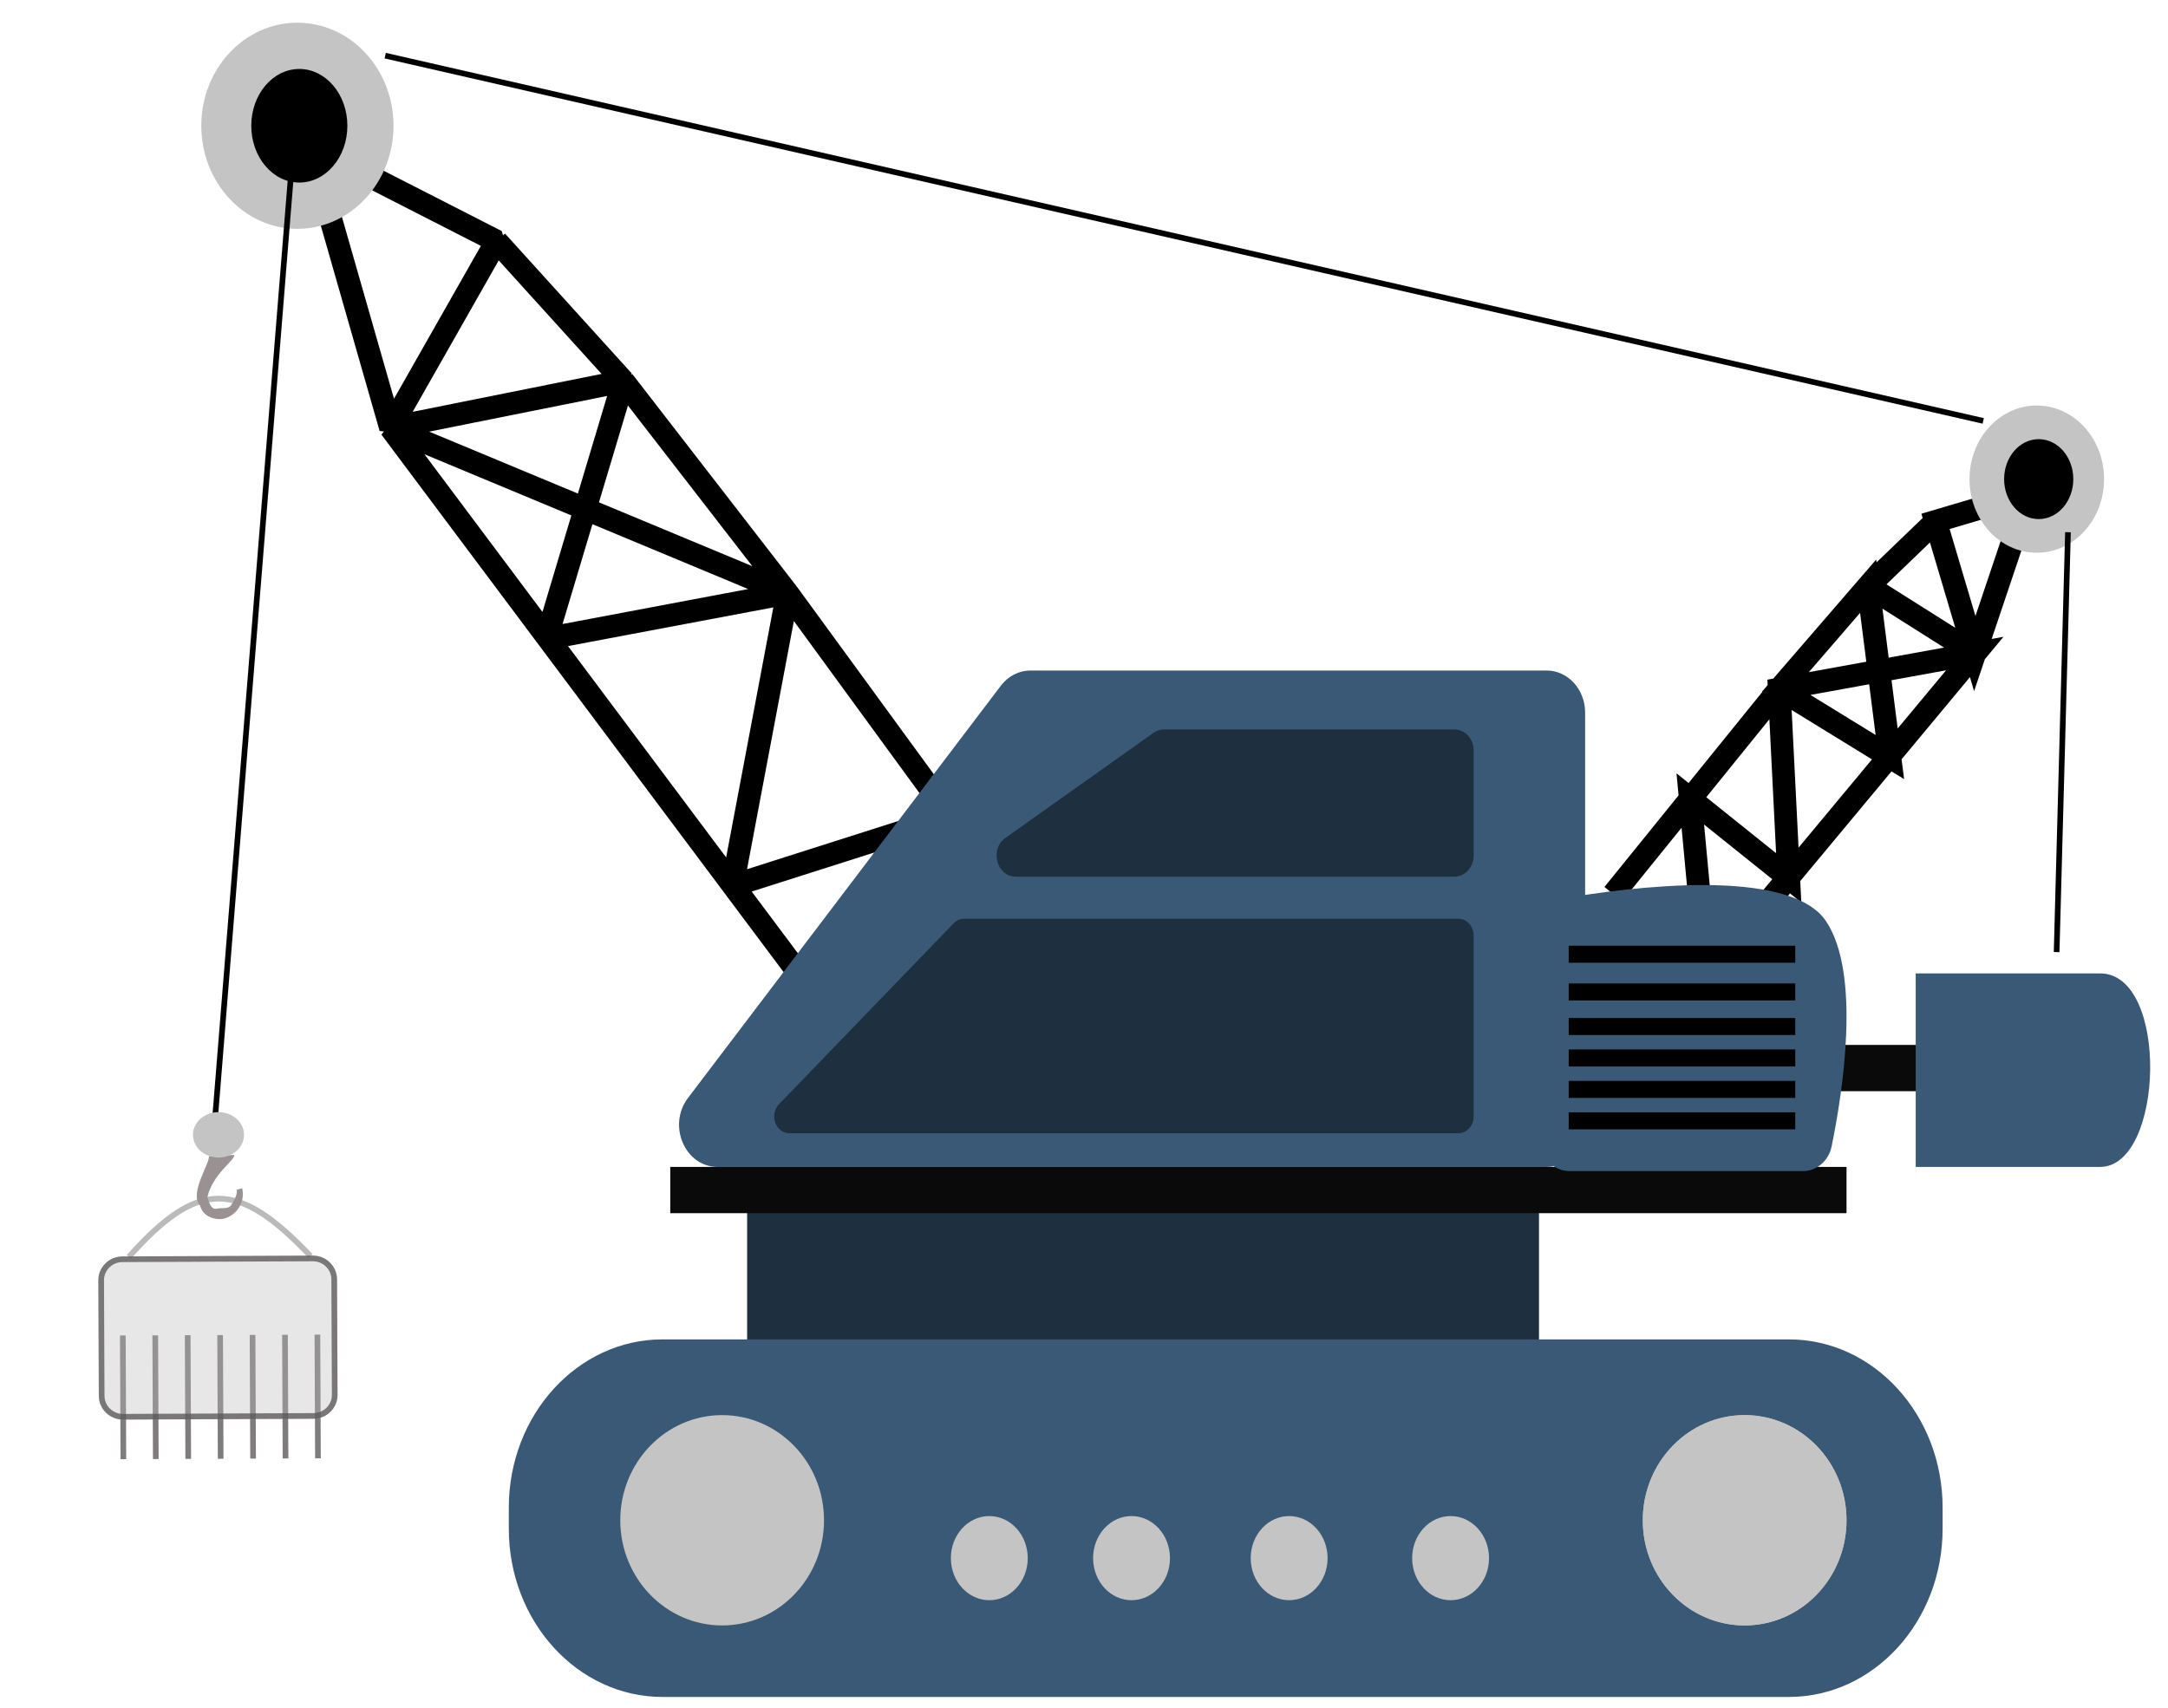 <svg width="382" height="301" viewBox="0 0 382 301" fill="none" xmlns="http://www.w3.org/2000/svg">
<g clip-path="url(#clip0_80:105)">
<g filter="url(#filter0_i_80:105)">
<path d="M138.77 100.538L109.845 63.169M192.323 173.922L138.77 100.538L192.323 173.922ZM87.498 38.504L54.575 21.682L68.809 71.401L87.498 38.504ZM87.498 38.504L68.809 71.401L87.498 38.504ZM87.498 38.504L109.845 63.169L87.498 38.504ZM68.809 71.401L155.59 187.398L167.468 139.863L129.039 152.113L138.77 100.538L68.809 71.401ZM68.809 71.401L109.845 63.169L68.809 71.401ZM138.77 100.538L96.261 108.551L109.845 63.169L138.77 100.538Z" stroke="black" stroke-width="4" stroke-linejoin="bevel"/>
<path d="M313.499 117.439L329.166 99.311M284.255 153.577L313.499 117.439L284.255 153.577ZM341.035 87.887L357.424 83.034L347.955 111.184L341.035 87.887ZM341.035 87.887L347.955 111.184L341.035 87.887ZM341.035 87.887L329.166 99.311L341.035 87.887ZM347.955 111.184L300.731 167.954L297.828 136.804L315.168 150.71L313.499 117.439L347.955 111.184ZM347.955 111.184L329.166 99.311L347.955 111.184ZM313.499 117.439L332.991 129.422L329.166 99.311L313.499 117.439Z" stroke="black" stroke-width="4"/>
<path d="M131.645 206.103H271.17V239.466H131.645V206.103Z" fill="#1E2F3F"/>
<path d="M116.744 232.052H315.195C330.157 232.052 342.287 245.329 342.287 261.707V265.414C342.287 281.792 330.157 295.069 315.195 295.069H116.744C101.782 295.069 89.652 281.792 89.652 265.414V261.707C89.652 245.329 101.782 232.052 116.744 232.052Z" fill="#3A5976"/>
<path d="M279.298 121.586C279.298 117.492 276.265 114.172 272.524 114.172H181.558C179.545 114.172 177.635 115.153 176.348 116.85L121.223 189.505C117.557 194.336 120.696 201.655 126.433 201.655H272.524C276.265 201.655 279.298 198.336 279.298 194.241V121.586Z" fill="#3A5976"/>
<path d="M259.656 128.259C259.656 126.212 258.14 124.552 256.269 124.552H205.092C204.438 124.552 203.798 124.759 203.249 125.149L177.144 143.683C174.314 145.692 175.614 150.5 178.987 150.5H256.269C258.14 150.5 259.656 148.84 259.656 146.793V128.259Z" fill="#1E2F3F"/>
<path d="M259.656 160.879C259.656 159.242 258.443 157.914 256.946 157.914H169.889C169.196 157.914 168.53 158.204 168.026 158.726L137.263 190.605C135.484 192.449 136.675 195.724 139.125 195.724H256.946C258.443 195.724 259.656 194.396 259.656 192.759V160.879Z" fill="#1E2F3F"/>
<path d="M118.099 201.655H325.354V209.81H118.099V201.655Z" fill="#0B0A0A"/>
<path d="M295.553 180.155H348.383V188.31H295.553V180.155Z" fill="#0B0A0A"/>
<path d="M370.039 167.552C357.79 167.552 337.546 167.552 337.546 167.552V201.655C337.546 201.655 358.772 201.655 370.039 201.655C381.306 201.655 382.289 167.552 370.039 167.552Z" fill="#3A5976"/>
<path d="M321.757 158.368C315.266 148.631 286.646 152.43 275.57 154.316C273.001 154.753 271.17 157.188 271.17 160.034V196.466C271.17 199.741 273.596 202.397 276.588 202.397H317.639C320.073 202.397 322.201 200.63 322.733 198.03C324.608 188.874 328.005 167.739 321.757 158.368Z" fill="#3A5976"/>
<path d="M316.324 164.171H276.399" stroke="black" stroke-width="3"/>
<path d="M316.324 170.819H276.399" stroke="black" stroke-width="3"/>
<path d="M316.324 176.912H276.399" stroke="black" stroke-width="3"/>
<path d="M316.324 182.453H276.399" stroke="black" stroke-width="3"/>
<path d="M316.324 187.992H276.399" stroke="black" stroke-width="3"/>
<path d="M316.324 193.533H276.399" stroke="black" stroke-width="3"/>
<path d="M307.406 282.465C297.493 282.465 289.457 274.167 289.457 263.931C289.457 253.695 297.493 245.397 307.406 245.397C317.318 245.397 325.354 253.695 325.354 263.931C325.354 274.167 317.318 282.465 307.406 282.465Z" fill="#C4C4C4"/>
<path d="M307.406 282.465C297.493 282.465 289.457 274.167 289.457 263.931C289.457 253.695 297.493 245.397 307.406 245.397C317.318 245.397 325.354 253.695 325.354 263.931C325.354 274.167 317.318 282.465 307.406 282.465Z" fill="#C4C4C4"/>
<path d="M255.592 278.017C251.851 278.017 248.819 274.698 248.819 270.603C248.819 266.509 251.851 263.19 255.592 263.19C259.333 263.19 262.365 266.509 262.365 270.603C262.365 274.698 259.333 278.017 255.592 278.017Z" fill="#C4C4C4"/>
<path d="M227.145 278.017C223.404 278.017 220.372 274.698 220.372 270.603C220.372 266.509 223.404 263.19 227.145 263.19C230.886 263.19 233.918 266.509 233.918 270.603C233.918 274.698 230.886 278.017 227.145 278.017Z" fill="#C4C4C4"/>
<path d="M199.376 278.017C195.635 278.017 192.602 274.698 192.602 270.603C192.602 266.509 195.635 263.19 199.376 263.19C203.116 263.19 206.149 266.509 206.149 270.603C206.149 274.698 203.116 278.017 199.376 278.017Z" fill="#C4C4C4"/>
<path d="M174.315 278.017C170.575 278.017 167.542 274.698 167.542 270.603C167.542 266.509 170.575 263.19 174.315 263.19C178.056 263.19 181.088 266.509 181.088 270.603C181.088 274.698 178.056 278.017 174.315 278.017Z" fill="#C4C4C4"/>
<path d="M127.243 282.465C117.33 282.465 109.294 274.167 109.294 263.931C109.294 253.695 117.33 245.397 127.243 245.397C137.155 245.397 145.191 253.695 145.191 263.931C145.191 274.167 137.155 282.465 127.243 282.465Z" fill="#C4C4C4"/>
<path d="M52.401 36.328C43.049 36.328 35.468 28.195 35.468 18.164C35.468 8.132 43.049 0 52.401 0C61.752 0 69.333 8.132 69.333 18.164C69.333 28.195 61.752 36.328 52.401 36.328Z" fill="#C4C4C4"/>
<path d="M52.739 28.172C48.063 28.172 44.273 23.691 44.273 18.164C44.273 12.636 48.063 8.155 52.739 8.155C57.415 8.155 61.206 12.636 61.206 18.164C61.206 23.691 57.415 28.172 52.739 28.172Z" fill="black"/>
<path d="M358.881 93.414C352.335 93.414 347.028 87.605 347.028 80.44C347.028 73.274 352.335 67.466 358.881 67.466C365.427 67.466 370.734 73.274 370.734 80.44C370.734 87.605 365.427 93.414 358.881 93.414Z" fill="#C4C4C4"/>
<path d="M359.22 87.483C355.853 87.483 353.124 84.329 353.124 80.44C353.124 76.55 355.853 73.397 359.22 73.397C362.586 73.397 365.315 76.55 365.315 80.44C365.315 84.329 362.586 87.483 359.22 87.483Z" fill="black"/>
</g>
<line x1="37.502" y1="201.96" x2="51.502" y2="27.96" stroke="black"/>
<path d="M349.443 74.179L67.875 9.808M362.375 167.794L364.375 93.794" stroke="black"/>
<g filter="url(#filter1_i_80:105)">
<path d="M27.356 225.34L27.452 247.138" stroke="#585656" stroke-opacity="0.77"/>
<path d="M33.07 225.315L33.166 247.113" stroke="#585656" stroke-opacity="0.77"/>
<path d="M21.642 225.365L21.737 247.163" stroke="#585656" stroke-opacity="0.77"/>
<path d="M38.785 225.29L38.88 247.088" stroke="#585656" stroke-opacity="0.77"/>
<path d="M44.499 225.265L44.594 247.063" stroke="#585656" stroke-opacity="0.77"/>
<path d="M50.213 225.24L50.308 247.038" stroke="#585656" stroke-opacity="0.77"/>
<path d="M55.927 225.215L56.023 247.013" stroke="#585656" stroke-opacity="0.77"/>
</g>
<path d="M22.697 221.517C34.925 207.799 41.939 207.883 54.72 221.377" stroke="#808080" stroke-opacity="0.54"/>
<path d="M17.323 225.645C17.313 223.328 19.212 221.442 21.565 221.431L55.11 221.285C57.462 221.274 59.378 223.144 59.388 225.461L59.477 245.828C59.487 248.145 57.588 250.031 55.236 250.042L21.69 250.188C19.338 250.199 17.422 248.329 17.412 246.012L17.323 225.645Z" fill="#BCBABA" fill-opacity="0.35"/>
<path d="M17.823 225.643C17.814 223.609 19.483 221.94 21.567 221.931L55.112 221.785C57.196 221.775 58.879 223.43 58.888 225.463L58.977 245.83C58.986 247.864 57.317 249.532 55.233 249.542L21.688 249.688C19.605 249.697 17.921 248.043 17.912 246.01L17.823 225.643Z" stroke="#585656" stroke-opacity="0.77"/>
<path d="M36.797 203.765C37.068 204.905 33.27 210.294 35.245 212.435C35.771 214.641 38.286 215.059 39.42 214.777C40.554 214.496 41.533 213.773 42.143 212.768C42.753 211.763 42.943 210.559 42.672 209.419L41.693 209.662C41.902 210.541 41.209 211.605 40.738 212.38C40.268 213.155 39.029 212.805 38.154 213.022C37.28 213.239 36.814 212.046 36.55 210.938C37.525 206.82 41.482 204.422 41.273 203.543L36.797 203.765Z" fill="#9A9292"/>
<ellipse cx="38.5" cy="200" rx="4.5" ry="4" fill="#C4C4C4"/>
</g>
<defs>
<filter id="filter0_i_80:105" x="35.468" y="0" width="343.394" height="299.069" filterUnits="userSpaceOnUse" color-interpolation-filters="sRGB">
<feFlood flood-opacity="0" result="BackgroundImageFix"/>
<feBlend mode="normal" in="SourceGraphic" in2="BackgroundImageFix" result="shape"/>
<feColorMatrix in="SourceAlpha" type="matrix" values="0 0 0 0 0 0 0 0 0 0 0 0 0 0 0 0 0 0 127 0" result="hardAlpha"/>
<feOffset dy="4"/>
<feGaussianBlur stdDeviation="2"/>
<feComposite in2="hardAlpha" operator="arithmetic" k2="-1" k3="1"/>
<feColorMatrix type="matrix" values="0 0 0 0 0 0 0 0 0 0 0 0 0 0 0 0 0 0 0.25 0"/>
<feBlend mode="normal" in2="shape" result="effect1_innerShadow_80:105"/>
</filter>
<filter id="filter1_i_80:105" x="21.142" y="225.212" width="35.38" height="25.952" filterUnits="userSpaceOnUse" color-interpolation-filters="sRGB">
<feFlood flood-opacity="0" result="BackgroundImageFix"/>
<feBlend mode="normal" in="SourceGraphic" in2="BackgroundImageFix" result="shape"/>
<feColorMatrix in="SourceAlpha" type="matrix" values="0 0 0 0 0 0 0 0 0 0 0 0 0 0 0 0 0 0 127 0" result="hardAlpha"/>
<feOffset dy="10"/>
<feGaussianBlur stdDeviation="2"/>
<feComposite in2="hardAlpha" operator="arithmetic" k2="-1" k3="1"/>
<feColorMatrix type="matrix" values="0 0 0 0 0 0 0 0 0 0 0 0 0 0 0 0 0 0 0.25 0"/>
<feBlend mode="normal" in2="shape" result="effect1_innerShadow_80:105"/>
</filter>
<clipPath id="clip0_80:105">
<rect width="382" height="301" fill="white"/>
</clipPath>
</defs>
</svg>
